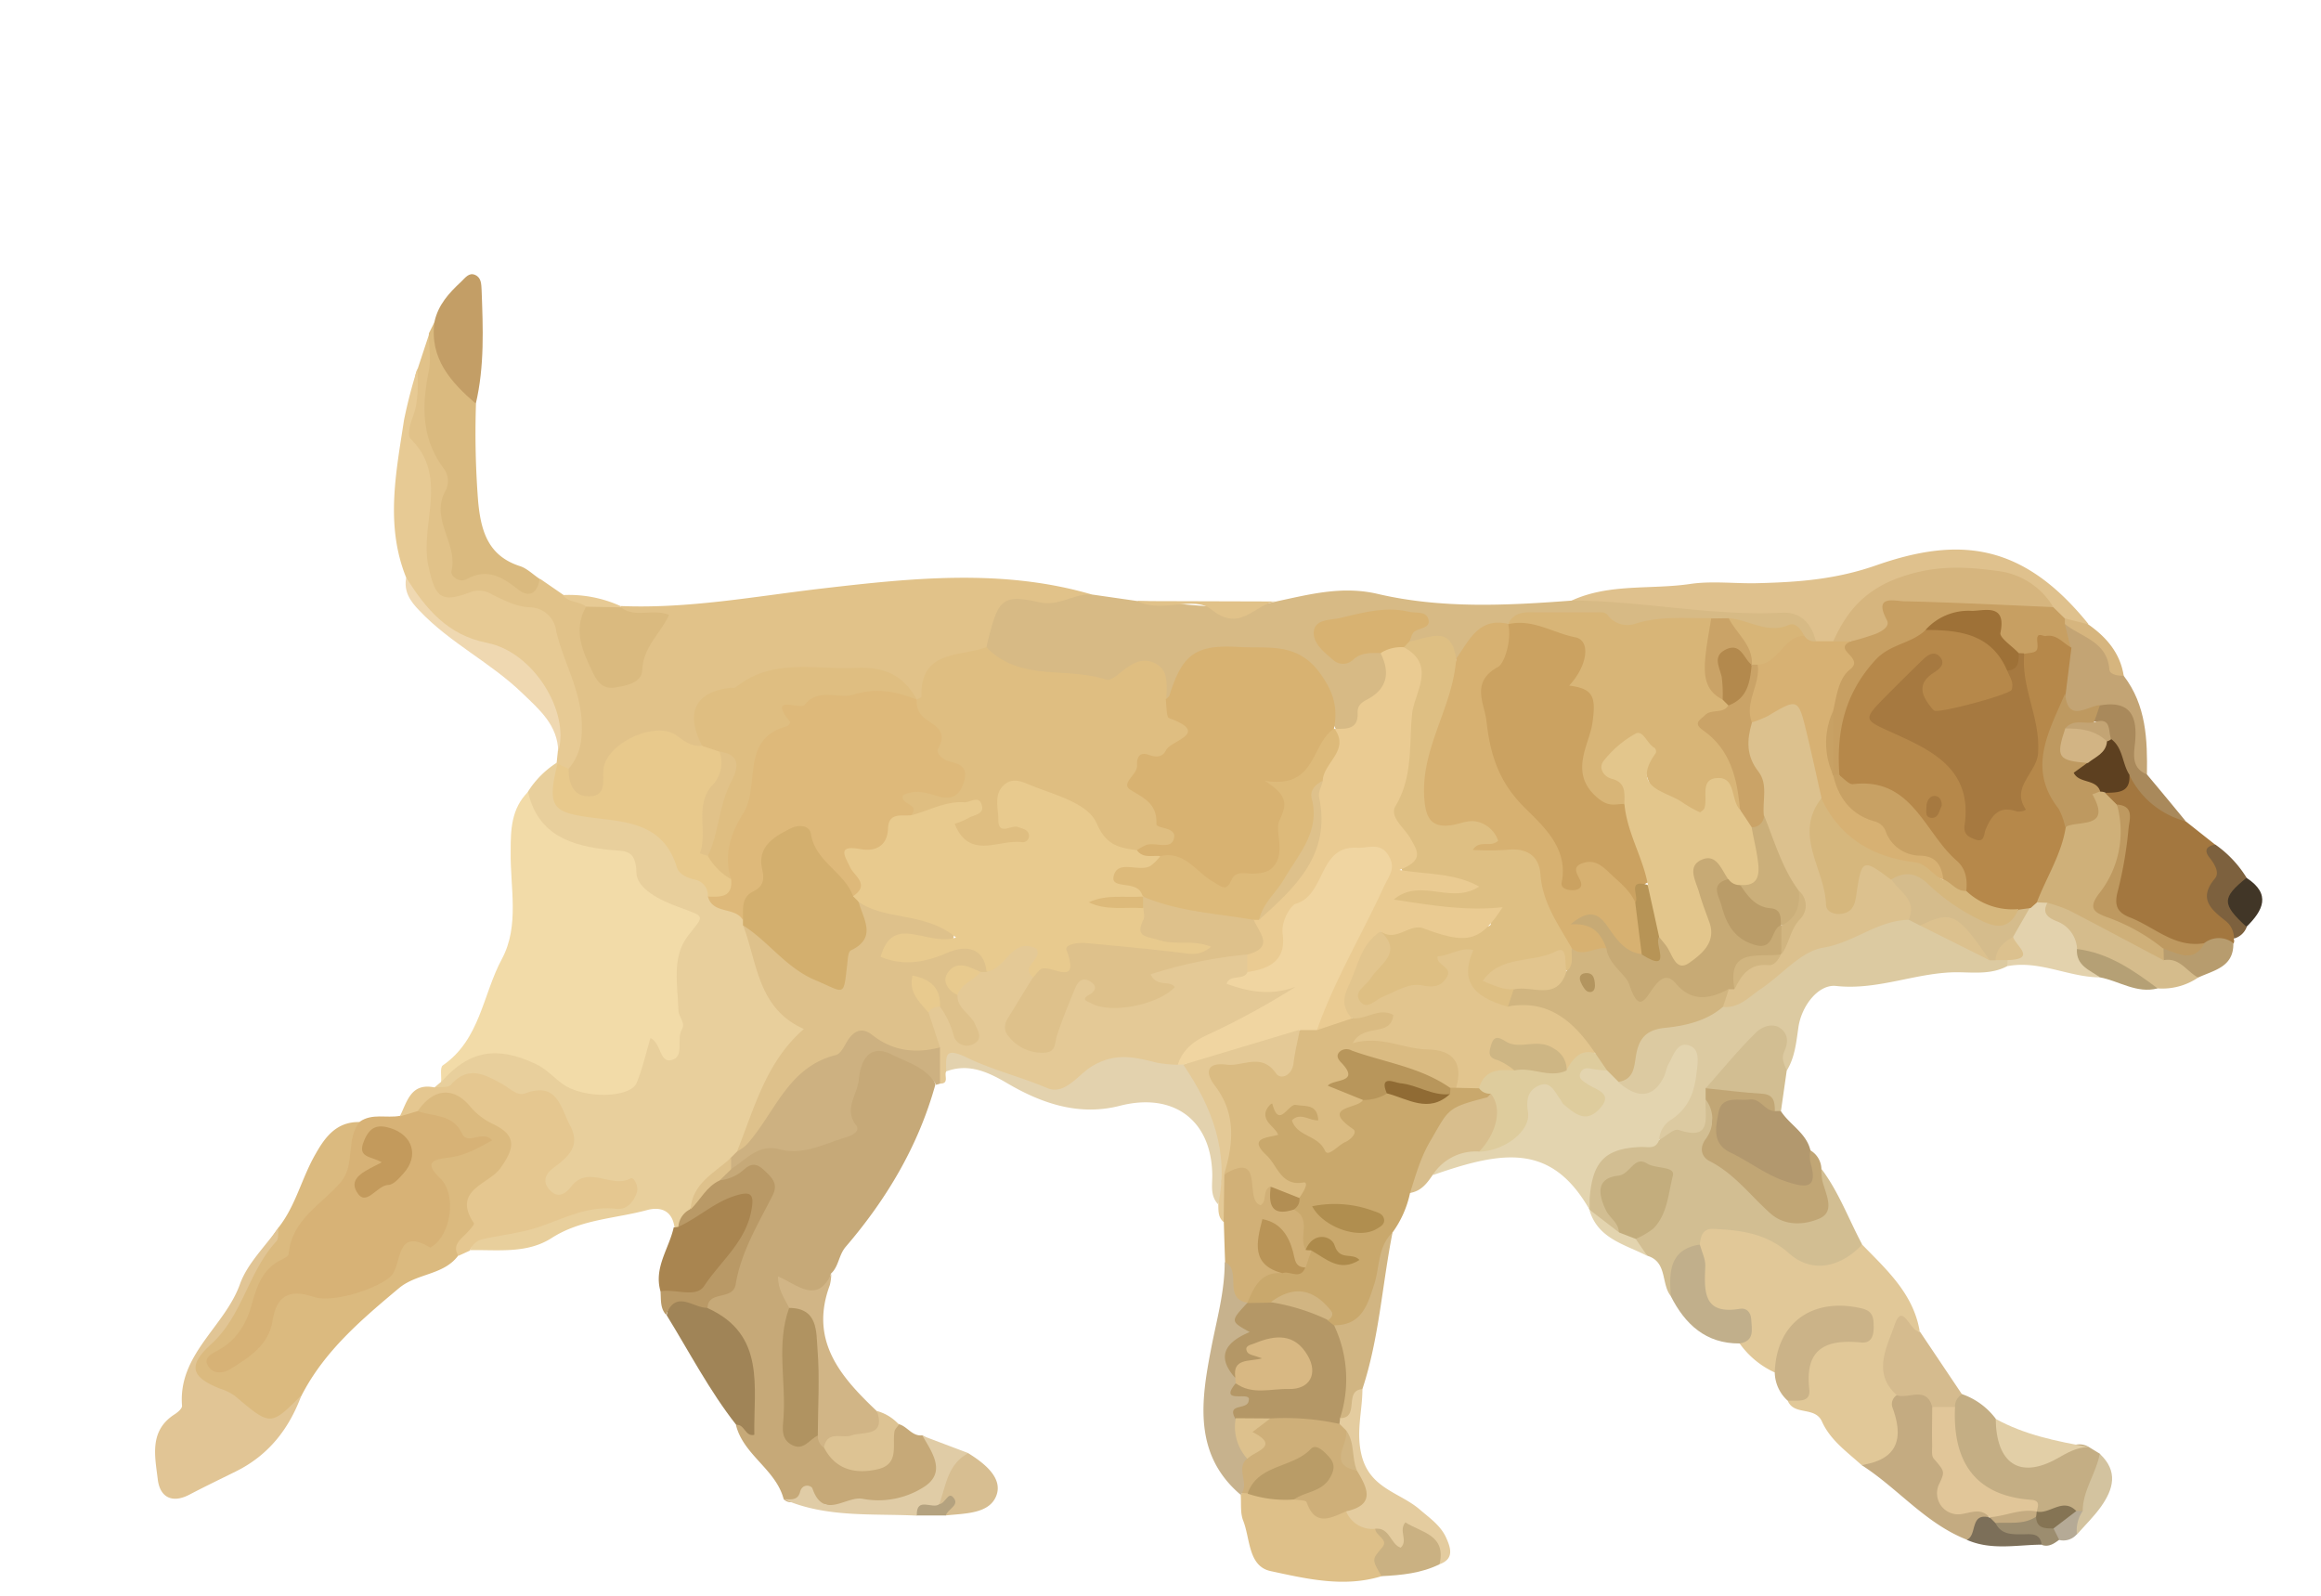<svg id="Layer_1" data-name="Layer 1" xmlns="http://www.w3.org/2000/svg" viewBox="0 0 400 275"><defs><style>.cls-1{fill:#e8cf9c;}.cls-2{fill:#e1c289;}.cls-3{fill:#f2dba8;}.cls-4{fill:#c6a978;}.cls-5{fill:#d7ba85;}.cls-6{fill:#e1c898;}.cls-7{fill:#dbba7f;}.cls-8{fill:#e4c996;}.cls-9{fill:#d7b276;}.cls-10{fill:#c9a86c;}.cls-11{fill:#dccaa1;}.cls-12{fill:#d2be92;}.cls-13{fill:#e5c790;}.cls-14{fill:#e7ca94;}.cls-15{fill:#e3d4af;}.cls-16{fill:#a3773f;}.cls-17{fill:#dfc18d;}.cls-18{fill:#e1c595;}.cls-19{fill:#daba7f;}.cls-20{fill:#cdb181;}.cls-21{fill:#dec089;}.cls-22{fill:#e3d2ae;}.cls-23{fill:#c4ae84;}.cls-24{fill:#c4ab81;}.cls-25{fill:#a08457;}.cls-26{fill:#b2986e;}.cls-27{fill:#a98550;}.cls-28{fill:#d1b077;}.cls-29{fill:#c1a675;}.cls-30{fill:#d1b586;}.cls-31{fill:#c7b28d;}.cls-32{fill:#cbb388;}.cls-33{fill:#c39e66;}.cls-34{fill:#b99966;}.cls-35{fill:#c3a474;}.cls-36{fill:#c1af8b;}.cls-37{fill:#d8be8d;}.cls-38{fill:#e4cc9f;}.cls-39{fill:#d5bb8e;}.cls-40{fill:#d5bc8c;}.cls-41{fill:#e0cca6;}.cls-42{fill:#e3d2ad;}.cls-43{fill:#efd8b1;}.cls-44{fill:#d1b582;}.cls-45{fill:#ddc393;}.cls-46{fill:#cab182;}.cls-47{fill:#a9895b;}.cls-48{fill:#d7be91;}.cls-49{fill:#e2cfa7;}.cls-50{fill:#7d613e;}.cls-51{fill:#b5a075;}.cls-52{fill:#b79c6e;}.cls-53{fill:#7c6f59;}.cls-54{fill:#d3c39f;}.cls-55{fill:#413627;}.cls-56{fill:#d6b57e;}.cls-57{fill:#9c8d6f;}.cls-58{fill:#b4a27f;}.cls-59{fill:#b5aa96;}.cls-60{fill:#deb97a;}.cls-61{fill:#dec18b;}.cls-62{fill:#e8c98c;}.cls-63{fill:#d3af6e;}.cls-64{fill:#dfbe81;}.cls-65{fill:#b09361;}.cls-66{fill:#d8b271;}.cls-67{fill:#debf83;}.cls-68{fill:#eacb92;}.cls-69{fill:#d8b577;}.cls-70{fill:#d7b171;}.cls-71{fill:#d7b173;}.cls-72{fill:#caa367;}.cls-73{fill:#e8ca8e;}.cls-74{fill:#f0d5a1;}.cls-75{fill:#c39a5c;}.cls-76{fill:#dabb82;}.cls-77{fill:#e2c58e;}.cls-78{fill:#b49766;}.cls-79{fill:#decc9d;}.cls-80{fill:#b8965b;}.cls-81{fill:#b08e4f;}.cls-82{fill:#b99457;}.cls-83{fill:#906b34;}.cls-84{fill:#ad8a4b;}.cls-85{fill:#b28e53;}.cls-86{fill:#dcc18e;}.cls-87{fill:#d1b580;}.cls-88{fill:#c3ad7d;}.cls-89{fill:#cfb079;}.cls-90{fill:#be9960;}.cls-91{fill:#5d4020;}.cls-92{fill:#c79f62;}.cls-93{fill:#ceaf79;}.cls-94{fill:#b99c67;}.cls-95{fill:#e1c699;}.cls-96{fill:#857454;}.cls-97{fill:#d8b883;}.cls-98{fill:#ddc18d;}.cls-99{fill:#b6884a;}.cls-100{fill:#ddba7a;}.cls-101{fill:#cba261;}.cls-102{fill:#e3c68c;}.cls-103{fill:#b3894d;}.cls-104{fill:#c7aa75;}.cls-105{fill:#b79456;}.cls-106{fill:#d6b77d;}.cls-107{fill:#c8a164;}.cls-108{fill:#ceb684;}.cls-109{fill:#cbaf7a;}.cls-110{fill:#b3955f;}.cls-111{fill:#d2b484;}.cls-112{fill:#a67940;}.cls-113{fill:#9e7137;}.cls-114{fill:#ba9c68;}</style></defs><path class="cls-1" d="M74.86,187.41l1.12-.94a11.24,11.24,0,0,1,15.68-5c2,1.17,3.88,2.55,5.79,3.86,5.63,3.87,10.52,2.37,12.49-4.07,1.15-3.75,2.58-4.48,5.76-.33.45-8.36-2.23-15.91,3.22-22.34-4.63-2.37-9.36-4.26-11.53-9.64-.88-2.16-4.17-1.72-6.39-2-4-.44-6.77-2.5-9-5.54-1.1-1.48-2-3.06-1-5a16.13,16.13,0,0,1,5-5l.5.52c.11,6.27.12,6.24,6.59,7.57,2.76.57,5.42,1.55,8.23,1.92,1.18.15,2.5.58,3,1.64,1.9,4.4,6.09,6.81,8.83,10.46,1,2.54,4.41,2.23,5.46,4.68a6.64,6.64,0,0,1,.54,1.29c2.53,5.77,3,12.67,9.27,16.36,1.11.66.83,1.67.26,2.6a27.42,27.42,0,0,1-1.67,2.47c-2.92,3.82-5.86,7.56-6.39,12.65-.19,1.78-1.65,3.21-2.63,4.75a11.9,11.9,0,0,1-1.31,1.62c-2.4,2.66-5.54,4.7-6.85,8.25a13.78,13.78,0,0,1-2.37,3.24,1.1,1.1,0,0,1-1.23,0c-.42-2.84-2.4-3.52-4.71-2.9-5.51,1.49-11.4,1.57-16.45,4.82-4.26,2.73-9.22,2-14,2.09,1.06-4.69,5.29-4.24,8.54-4.95,6.07-1.34,11.66-4.37,18-4.94-2.91-.49-5.69-2.13-8.55,0-1.81,1.33-3.73,1.79-5.24-.27-1.29-1.75-.71-3.55.82-4.9,2.17-1.91,3.31-3.83,2.09-6.95s-3.31-4.27-6.51-4a4.6,4.6,0,0,1-2.85-.83c-3.14-2.05-6.29-2.83-9.76-.64A2.06,2.06,0,0,1,74.86,187.41Z"/><path class="cls-2" d="M107,104.44c11.63.48,23-1.65,34.47-3,15.51-1.8,31.2-3.51,46.66,1a7.71,7.71,0,0,1-7,2.7c-5.58-1.09-9.15.48-10.39,6.26-.2.26-.4.58-.68.67-4.81,1.59-9.41,3.44-11.35,8.75a2.33,2.33,0,0,1-1.37-.26c-3-3.12-6.65-3.91-11-4.38-8-.85-15.13,1.48-22.44,3.75-1.93.6-2.32,2-2.75,3.67s.78,3.6-.32,5.29c-1.33.73-2.52.23-3.79-.3-5.14-2.11-10.13.07-11.69,5.2-.72,2.35-1.38,4.79-4.43,4.28s-4-2.65-3.75-5.54c3.18-6,1.82-11.92-.49-17.65-3.9-9.69-7-11.43-17.6-10.52a5,5,0,0,1-5.77-4.28c-.84-4-2-8.1-.69-12.28.81-2.66.86-5.3-.84-7.63a8.85,8.85,0,0,1-.92-9.41c1.12-2.41,0-5,1.14-7.26l2-6.06c2.13,2.28,1.3,5,1,7.55-.68,5-.7,9.9,2.11,14.42a6.9,6.9,0,0,1,.83,5.75c-1.21,4,.9,7.47,1.4,11.18.09.68.54,1.65,1.07,1.49,4.37-1.31,7.68,2.44,11.76,2.31a2.49,2.49,0,0,0,.91-.39l4,2.76c1.29,1,3.48.1,4.41,2,.07,3.41-.47,6.89,1.53,10,.84,1.32,1.65,2.53,3.43,2.37a3.43,3.43,0,0,0,3.2-2.68,19,19,0,0,1,3.39-6.68c-1.86-1.69-4.9.11-6.15-2.43C106.85,104.88,106.92,104.66,107,104.44Z"/><path class="cls-3" d="M91,136.47c1.73,7.55,7.57,9.33,14.14,10,2.49.25,4.45-.22,4.54,3.91.07,2.84,4.16,4.79,7.26,5.93,4.83,1.78,4.43,1.31,1.6,5s-1.74,8.46-1.62,12.83c0,1.07,1.29,2.09.59,3.28-1,1.7.54,4.71-1.81,5.27-2.05.49-1.72-2.88-3.6-3.81-.78,2.6-1.35,5.24-2.36,7.7-1.11,2.71-9.21,2.79-12.75.24-1.59-1.15-2.83-2.62-4.75-3.51-6.6-3.09-11.43-2.31-16.21,3.17.07-1-.23-2.53.28-2.88,6.44-4.43,6.88-12.2,10.18-18.33,3.1-5.76,1.4-12.38,1.52-18.63C88,142.92,88.13,139.33,91,136.47Z"/><path class="cls-4" d="M135.06,258.36c-1.34-5.16-6.94-7.6-8.23-12.8,1.6-.73,2,.23,2.13.68-.4-6.9.9-15.31-7.49-20.22-.24-.82-.41-1.85.27-2.32,5.92-4.1,6.22-11.31,9.46-16.88a2.69,2.69,0,0,0,0-3.25c-.91-1.13-2-.78-3.16-.36-1.37.52-2.72,1.38-4.21.33-.37-1.58.9-2.13,1.81-2.91,2.82-2.85,6-4.49,10.22-3.75,2,.35,3.91-.53,5.85-1,2.55-.55,4.14-1.59,3.74-4.71-.33-2.62,1.15-5.13,1.18-7.81a3,3,0,0,1,2-2.6c4-2,11.11,1.53,12.57,6.15-2.92,10.54-8.38,19.71-15.44,27.94-1.25,1.46-1.19,3.4-2.56,4.64-.87,4.26-3.51,4.53-6.9,2.88-.46,1.35.48,2.4.22,3.53-.5,5.78-.15,11.57-.25,17.35,0,2.92,1.12,4.34,4.17,3.76a4.51,4.51,0,0,1,2.29,1.72,10.14,10.14,0,0,0,3.4,2.84c3.11,1.29,5.47.21,6.54-3,.41-1.23-.15-3.18,2.15-3.16,1.52.32,2.34,2.15,4.11,1.94a6,6,0,0,1,3.09,6.69c-.46,3.08-2.85,3.92-5.3,4.4-5.84,1.15-11.7,2.28-17.57-.09C138,257.93,136.44,259.68,135.06,258.36Z"/><path class="cls-5" d="M170,111.54c.15-.64.29-1.29.46-1.93,1.63-6.27,2.38-7.22,8.61-5.83,3.54.79,6-1.55,9.09-1.33l7.86,1.13c8,.23,15.94,2.08,23.92.07,5.77-1.23,11.37-2.73,17.49-1.3,11,2.57,22.26,2,33.46,1.15,7.75-2.18,15.48.1,23.21.25,4.14.08,8.3.12,12.44.45,3.56.27,6.5,1.48,6.91,5.67-.53,1.46-1.58,1.22-2.68.81-4-2.57-8.92-1-13.11-2.77-1,0-2,0-3,0-5.12-.09-10.23-.14-15.08,2-1.07.47-2.44.77-3.28-.16-4.8-5.33-10.4-2.6-15.81-1.7-4.26.09-6.23,3.91-9.4,5.77-1.93-3.27-5.46-2.23-8.3-3.07-.94-1.39.35-2.41.89-3.71-4.29-1.21-8.18-.22-12.05.68-1.31.31-3.55.19-3.06,2.37.45,2,2.2,2.85,4.33,2.23,1.93-.57,3.85-1.24,5.73.17,2.45,5.35-2.49,13.58-8.15,13.58-2.2-3.4-1.76-8-5.56-10.8s-16.46-3.4-20-.37c-1.88,1.63-.83,5.15-4,5.85-2.65-5-2.54-3.81-8.7-3.23-7.48.7-15.62,1.24-22-4.58A1.25,1.25,0,0,1,170,111.54Z"/><path class="cls-6" d="M305.86,236.52a15.14,15.14,0,0,1-6.05-5c.32-2.18.73-4.46-2.47-4.72-3.85-.32-4.82-2.77-4.76-6.09a42.41,42.41,0,0,0-.54-5.85c1.26-4,5.1-5.37,10.37-3.79a7.18,7.18,0,0,1,3.07,1.6c4.7,4.7,9.9,4.53,15.44,1.81,4.24,4.36,8.84,8.48,9.92,14.94-3.29,0-5.6,3.7-4.47,7.4.42,1.4,1.5,2.59,1.37,4.19,0,1.33.23,2.64.32,3.95.41,6.11-1,7.53-7.25,7.5-2.51-2.27-5.38-4.29-6.8-7.46-1.2-2.7-4.79-1-5.9-3.58,1.19-1.37,2.46-2.66,2.54-4.68.17-4.48,2.78-6.41,7.06-6.64,1.24-.07,3.16.08,3.1-1.67-.09-2.12-2.18-1.57-3.54-1.61-5.11-.13-7.89,1.79-9.84,6.68C307,234.56,306.91,235.79,305.86,236.52Z"/><path class="cls-7" d="M48,211.54c3-3.79,4-8.59,6.41-12.72,1.69-3,3.66-5.52,7.54-5.46.47,6.12-1.12,11.36-6.29,15.15-1.78,1.3-2.39,3.67-3.72,5.08-5.6,5.93-7.13,14.46-13.21,20A11.18,11.18,0,0,0,38,235c4.16-1.88,6.48-4,7.74-7.64,1.89-5.41,2.83-5.86,8.39-5.11,6.46.88,10.89-1.23,13.85-6.73a4.6,4.6,0,0,1,3.79-2.68,5.37,5.37,0,0,0,4.06-7.73c-2.9-5.8-2.9-5.8,3.56-7.41.49-.12,1-.21,1.46-.31-2.63-2.55-6.14-3.72-9.07-5.8,1-3.88,5.92-5.31,9.4-2.63,1.3,1,2.39,2.25,3.72,3.25,5.38,4.08,5.66,6.7.71,11.38-2,1.92-3.48,3.47-3,6.6.41,2.65-3.07,3.72-3.65,6.2-2.53,3.39-7.08,3-10.19,5.59C62.3,227.4,55.94,232.79,52,240.43c-4.05,6.53-6.1,6.87-11.81,1.89a14.88,14.88,0,0,0-3.35-2.08c-4.12-2-4.83-5.19-1.53-8.49C41.11,226,43.36,218,48,211.54Z"/><path class="cls-8" d="M163.07,184.64c-.41.69.62,2.16-1.15,2.1a11.88,11.88,0,0,1-1.45-5.34c-.2-2.31-1.61-4.41-1.22-6.83a2.08,2.08,0,0,1,2.21-1.64c2.72.52,2.91,3.4,5.07,5.5,0-3-2.87-4.52-2.33-7s2.44-3.51,4.38-4.58a12.8,12.8,0,0,1,1.29-.63c1.93-.69,2.77-2.84,4.72-3.48,1.4-.46,2.94-1.17,4.25-.22,1.51,1.1.76,2.67.24,4.06a11.66,11.66,0,0,0-.51,2.4c-.37,2.21-1.83,3.87-2.88,5.74s-.8,3.53,1.24,4.57c2.21,1.12,3.39.08,4.08-2a40,40,0,0,1,3.21-7.27c1-1.75,2.54-3,4.41-1.18,4.16,4.05,4.17,4.13,10.62,2.17-2.18-1.85-2.48-3.91.35-4.84a98.69,98.69,0,0,1,13.56-2.86,2.68,2.68,0,0,1,2.16,1.08,3.83,3.83,0,0,1,.5,2.78c.47.69-3,2,.41,2.33a15,15,0,0,0,4.88-.59c1-.21,2.2-.25,2.69.71.67,1.31-.44,2.19-1.4,2.81a89.24,89.24,0,0,1-9.26,4.81c-3.72,1.83-7.46,3.61-10.23,6.85a5.11,5.11,0,0,1-3.89.16c-5.47-2.13-10.09.08-14.35,3-2.64,1.82-4.9,1.75-7.29.13-3.49-2.35-7.62-2.93-11.43-4.39C164,182.24,163.65,183.43,163.07,184.64Z"/><path class="cls-9" d="M72,191.47c2.65,1,6,.45,7.6,3.83,1,2.21,3.46-.7,5.24,1.21-2.53,1.38-4.8,2.7-7.64,3-2.29.25-4.32.74-1.38,3.5s1.93,9.65-1.3,11.76c-.13.08-.33.26-.39.22-6-3.62-4.83,2.86-6.68,4.85s-9.87,4.86-13.48,3.63c-4.2-1.42-6.34-.08-7,4.14s-4,6.27-7.25,8.31c-1.19.75-2.77.9-3.68-.25-1.29-1.65.51-2.41,1.51-2.95,3.33-1.82,5-4.73,5.92-8.22.85-3.09,1.93-6,5.19-7.49.44-.19,1.06-.6,1.1-1,.56-5.9,5.68-8.44,9-12.33,2.5-3,.78-7.34,3.24-10.38,2.14-1.49,4.61-.58,6.91-1C69.92,192.06,70.68,190.83,72,191.47Z"/><path class="cls-10" d="M243,205.62a17.84,17.84,0,0,1-3.06,6.84c-1.94,3.52-1.82,7.58-3,11.31-1,3.34-2.77,5.52-6.48,5.56a2.86,2.86,0,0,1-1.84-1.12c-2.74-4.86-3.3-5-9.64-3.05a5.56,5.56,0,0,1-3.47,0,1.91,1.91,0,0,1-.92-1c-.11-4.38,2.09-6.08,6.3-5.49,1.16-.53,2.73.49,3.62-1a3.5,3.5,0,0,1,1.72-2.49c2.13-.13,3.28,2.14,5.28,2.13-4.21-2.35-4.21-2.35-6.46-1.6-1.66.12-2-1.06-1.72-2.2.44-1.76-.57-3.12-.87-4.67a8,8,0,0,1,.55-2.58c.24-2.12-2.05-1.8-2.87-3-1.23-1.74-3.53-3.05-3.65-5.19a20.41,20.41,0,0,1,1.15-7.1c1.07-3.24,4.59-.22,6.95-1.33,1.27-.6,2.88.57,3.31,2.28.62,2.51-1.59,1.8-2.78,2.27a10.88,10.88,0,0,1,2.87,2c.65.69,1.33,1,2.13.23.51-.47.93-1.08.58-1.74-2.4-4.56,1.66-4.7,4.05-6a16.07,16.07,0,0,1,4.08-1c3.31-.24,6.61,2.52,9.92,0a7.29,7.29,0,0,1,1.14-.84,6.11,6.11,0,0,1,1.37-.45,7.7,7.7,0,0,1,3.63.31,3.91,3.91,0,0,1,2.22,1.81c0,.34-.08.85-.29.88-8.44,1.05-10,8-12.26,14.3C244.33,204.57,243.49,205,243,205.62Z"/><path class="cls-11" d="M345.92,166.5c-2.63,1.4-5.5,1.1-8.29,1.05-7.14-.1-13.82,3.17-21.22,2.36-3-.32-5.92,3.37-6.47,7.11-.38,2.6-.6,5.17-2,7.46-1.58-.56-1.67-1.86-1.61-3.25.14-3.53-2.14-3.38-3.63-1.65-2.43,2.82-5.35,5.22-7.37,8.4,0,.71-.05,1.42-.07,2.14-.39,5.72-.39,5.72-9,6.64-2.07-2.52.29-3.83,1.56-5.3,3-3.49,3.13-3.63,3-9.12-2.33.66-2.38,2.95-3.43,4.38-2.76,3.75-6.39,3.66-8.68-.28,1.6-8.14,7.2-11.49,14.85-12.46a13.16,13.16,0,0,0,3.23-1.25,20.21,20.21,0,0,0,6.05-3.41c7.77-5.66,16-10.3,25.75-11.53a5.56,5.56,0,0,1,2.69.87c3.88,1.74,7.55,3.94,11.53,5.49a12.48,12.48,0,0,1,1.36.24,4,4,0,0,1,1.89.86A1,1,0,0,1,345.92,166.5Z"/><path class="cls-12" d="M285.93,196.47c1.13-.62,2.52-2,3.35-1.75,6,2,4.45-2.37,4.68-5.27,3.31,1,1.89,3.61,1.86,5.68,0,1.4-1.37,3,.26,4.1,3.69,2.57,6.54,6.07,10.08,8.79a5.74,5.74,0,0,0,6.12.66c2-1,1-2.9.88-4.47a3.09,3.09,0,0,1,.77-2.74c3,4,4.68,8.67,7,13-3.88,4.09-8.77,4.95-12.62,1.51s-8.34-4-13.08-4.21c-1.77-.06-2.13,1.26-2.29,2.67-3,2.2-3.47,5.85-5,8.9-1.7-2.1-.55-5.84-4-6.92-1-.9-2.65-1.37-2.22-3.26a15.7,15.7,0,0,0,4.64-7.94c.47-2.31-.7-3.1-2.53-3.3a5,5,0,0,0-5.15,7.16c.48,1.06,1.14,2,.54,3.25-3,.41-3.71-2.34-5.3-3.87h0c-2.09-6.15.34-11.72,7.62-11.87A38.05,38.05,0,0,1,285.93,196.47Z"/><path class="cls-13" d="M72,191.47l-3.1.93c1.27-2.53,1.87-5.86,6-5,1-.14,2.35.08,2.83-.48,3-3.43,5.94-1.68,8.85-.09,1.3.71,2.52,2.13,4,1.57,5.46-2,6,2.39,7.63,5.49,2,3.66-.41,5.54-2.86,7.4-1.46,1.11-1.86,2.42-.62,3.77,1.39,1.53,2.72.71,3.73-.6,2.93-3.78,7,.45,10.26-1.41.46-.26,1.39,1.34,1.05,2.4-.55,1.7-1.78,3.09-3.6,2.87-4.94-.57-9,1.69-13.38,3.15-2.9,1-6.45,1.36-9.69,2.09A3.06,3.06,0,0,0,81,215.51l-2,.91c-.92-1.47-.13-2.42.91-3.41.71-.67,1.93-2,1.76-2.22-3.84-5.73,2.59-6.69,4.56-9.47,2.4-3.39,3-5.63-1.36-7.66a11.53,11.53,0,0,1-3.86-3C78.11,187.18,74.63,187.6,72,191.47Z"/><path class="cls-14" d="M71.94,63.51c.09,2.81.23,5.6-.8,8.34-.44,1.18-1,3.21-.37,3.78,6.68,6.58,1.49,14.75,3.08,22,1.16,5.27,2.08,6.39,7.26,4.4a4.27,4.27,0,0,1,3.75.45c2.08,1,4.08,2.08,6.53,2.18a4.64,4.64,0,0,1,4.45,4c1.2,5.38,4.24,10.09,4.42,16,.1,3.33-.37,5.55-2.28,7.84-1.09.63-1.41-.32-1.91-.91l-.14-.13.21-2c.61-7.15-5.09-14.61-13.06-17.62-6-2.27-11-5.83-13.1-12.35-3.61-9-1.72-18.08-.35-27.12A85.31,85.31,0,0,1,71.94,63.51Z"/><path class="cls-15" d="M285.93,196.47c-.63,1.66-1.86,1.13-3.21,1.19-6.14.26-8.26,2.54-8.76,8.84,0,.66,0,1.32,0,2-6.54-11.49-14.86-10.25-27-6,.56-4.49,4.12-4.72,7.46-5.28,5.08-.33,6.77-1.67,7.61-6.54.37-2.13,1-3.92,3.17-4.57s3.3,1,4.54,2.34A6.45,6.45,0,0,0,272,190.3a1.76,1.76,0,0,0,1.89-.09c.86-.79.26-1.47-.36-2-1.19-1.11-3-2.13-1.5-4s3.31-.94,5.07-.52c1.14.59,2.22,1.23,1.84,2.81,3.35,2.94,6,2.65,7.79-.87.36-.73.45-1.6.85-2.31.85-1.52,1.54-4,3.71-3.08,1.72.72,1.3,2.86,1.07,4.82-.38,3.32-1.43,5.88-4.21,7.81A4.36,4.36,0,0,0,285.93,196.47Z"/><path class="cls-16" d="M376.74,141.58l5.05,4c.39,2.69,1.69,5.3.35,8.12-.68,1.42.46,2.42,1.38,3.39,1.25,1.31,2.63,2.61,1.43,4.69a.94.94,0,0,1,0,.77c-1.78.79-3.77.54-5.6,1.1-5.82.78-9.9-3-14.41-5.6-1.64-.94-1.6-2.84-1.08-4.48.91-2.87.68-5.89,1.4-8.79.43-1.74.76-3.62-.86-5.07-.9-.83-1.82-1.64-1.71-3,1.24-1.31,3-2,4.22-3.33C370.56,135.6,373,139.35,376.74,141.58Z"/><path class="cls-17" d="M312.94,110.51c-.74-3.08-2.61-5.09-5.86-4.92-12.16.62-24.12-2.08-36.23-2.09,6.52-3,13.65-1.86,20.47-2.87,3.9-.57,7.95,0,11.93-.14,6.82-.18,13.23-.66,20.13-3.08,14.31-5,25.25-3.84,36.53,10.12-1.43,1.17-2.83.39-4.24,0a7.33,7.33,0,0,1-2.82-2.33C347.5,99.1,338.65,98,331,99.68c-7.29,1.64-11.2,6.24-15.28,11.38A2.41,2.41,0,0,1,312.94,110.51Z"/><path class="cls-18" d="M48,211.54c-.11.82.07,1.9-.39,2.4-4.82,5.21-5.81,12.78-11.21,17.69-4.07,3.7-3.5,5.67,1.48,7.66a9.26,9.26,0,0,1,2.62,1.28c6.14,5.2,6.12,5.22,11.46-.14-2.13,5.81-5.69,10.37-11.33,13.15-2.66,1.32-5.34,2.6-8,4-3.05,1.59-5.08.36-5.44-2.63-.48-4-1.53-8.39,2.92-11.23.54-.35,1.3-1,1.26-1.47-.7-8.88,7.37-13.6,10-21C42.66,217.68,45.76,214.76,48,211.54Z"/><path class="cls-19" d="M93,99.76c-.36,2.46-1.78,3.35-3.74,1.8-2.73-2.16-5.32-3.69-8.83-1.76-1.31.72-2.83-.58-2.63-1.38,1.18-4.76-3.77-9-1-13.88a3.61,3.61,0,0,0-.33-3.81c-3.88-5.18-3.79-10.86-2.56-16.85.42-2.06,0-4.28,0-6.43l1-2c1.44,5.19,4.38,9.62,7.12,14.14a151.35,151.35,0,0,0,.38,16.9c.49,5.13,1.76,9.36,7.29,11.1C90.87,98,91.86,99,93,99.76Z"/><path class="cls-20" d="M162,180.5l0,6.24c-.22.08-.45.15-.68.21-1.65-3-4.91-3.85-7.56-5.19-3.4-1.74-5.35.14-5.76,4.33-.25,2.59-2.65,5-.44,7.85.75,1-.74,1.75-1.62,2-3.77,1.12-7.42,3.2-11.55,2.13-3.7-1-5.78,1.75-8.36,3.37a1.35,1.35,0,0,1,0-2l1-1a42.5,42.5,0,0,0,3.43-4.89c2.9-5,5.18-10.55,11.71-12a2.06,2.06,0,0,0,1.18-.9c2.83-4.51,6.37-4.73,10.51-1.85C156.25,180.51,159.45,178.84,162,180.5Z"/><path class="cls-21" d="M238.12,271.62c-6.47,2-12.9.47-19.13-.87-3.9-.83-3.51-5.59-4.74-8.7-.53-1.33-.31-3-.43-4.45l.45-.58a4,4,0,0,1,1.39-.43,59.7,59.7,0,0,0,7.06.62c3.34-.06,5.33,4.24,9.1,2.78,1.88.81,3.47,2.17,5.39,2.92,1.19,1.49,4.24,2.66.48,4.89C236.82,268.31,238.54,270.23,238.12,271.62Z"/><path class="cls-22" d="M163.07,184.64c-.06-2.9-.25-4.23,3.72-2.31,4.32,2.08,9.18,3.26,13.72,5.19,2.93,1.25,5.33-2.28,7.43-3.61,4.21-2.67,7.64-1.72,11.57-.74a23.16,23.16,0,0,0,3.45.31,1.15,1.15,0,0,1,1.47,0c6.21,7,9.53,14.69,5.49,24.05-1.44-1.53-.95-3.46-1-5.22-.2-9.4-6.78-14.09-15.92-11.75-6.9,1.77-13.28-.29-19.32-3.83C170.47,184.84,167,183.14,163.07,184.64Z"/><path class="cls-23" d="M360,249.37l1.92,1.17c.92,3.87-.93,7.08-2.46,10.37a4,4,0,0,1-1.42.19c-2.32-.79-4.77.8-7.08-.38a11.5,11.5,0,0,0-2.71-1.1c-9.64-2.53-13-7.37-12.31-17.58.4-1,.75-2.1,2.22-1.78a12.27,12.27,0,0,1,5.78,4.23c3.43,7.28,3.43,7.27,11.79,5C357.07,249.13,358.5,248.45,360,249.37Z"/><path class="cls-24" d="M320.81,252.47c6.22-.92,7.33-4.57,5.33-9.92a1.81,1.81,0,0,1,.77-2.13c2.47-1.64,4.76-1.81,6.71.79.79,1.91.5,3.92.54,5.91,0,1.33-.71,2.7,1.61,3.34,1.56.43,1.27,2.59.61,4-1.84,3.85-.55,5.29,3.5,4.94A3,3,0,0,1,343,260.6c-.75,2.08-1.54,4.13-4,4.75C331.83,262.55,327.07,256.46,320.81,252.47Z"/><path class="cls-25" d="M122,225.45c10,4.56,7.85,13.56,8,21.81-1.58.4-1.68-1.9-3.11-1.7-4.63-5.89-8.08-12.55-12-18.91C115.67,222.5,117.54,222.19,122,225.45Z"/><path class="cls-26" d="M306.91,191.47c1.54,2.39,4.42,3.78,5.11,6.82.56,2.14,2.5,4.59.47,6.42s-4.75.3-7.06-.58a35.17,35.17,0,0,1-6.12-3.32c-3.73-2.36-5-5.67-3.76-9.69.81-2.62,2.93-2.89,5.19-2.87a6.67,6.67,0,0,1,4.92,2.06Z"/><path class="cls-27" d="M116.11,211.5a2.69,2.69,0,0,0,.8-.09c2.65-3,5.61-5.64,9.68-6.49,2.87-.61,4.58.1,3.8,3.6-1.24,5.51-4.45,9.94-8.21,13.79-2.18,2.24-5.51,1.49-8.35.22C112.64,218.45,115.31,215.17,116.11,211.5Z"/><path class="cls-28" d="M221,219.41c-3.68-.31-4.87,2.35-6,5.05-2,1.09-2.43-.32-3-1.8-.66-1.69.23-3.6-.87-5.18-.08-2.29-.15-4.59-.22-6.88-.78-2.33-.19-4.73-.38-7.08.22-1.85,1.15-3.22,3.1-3.17a3.43,3.43,0,0,1,3.09,2.81c.35,1.28.44,2.55,2.11,1.08,1.42,1.4,2,3.58,4.18,4.23,3.15,1.58.63,4.85,2.07,6.94a.57.57,0,0,1,.93.06l-1,2.95c-2.05,1.18-2.56-.39-3.13-1.78-.68-1.67-1.11-3.49-2.85-4.39C216.25,215.62,220.61,216.93,221,219.41Z"/><path class="cls-29" d="M305.88,191.48c-1.76,0-2.44-2.25-4.36-2s-4.78-.74-5.34,2.21c-.47,2.45-1.22,5.37,2.05,6.93s6.11,3.86,9.63,5c3.69,1.25,5.46,1.09,4.12-3.39a6.6,6.6,0,0,1,0-2,3.83,3.83,0,0,1,1.92,3.18,11.64,11.64,0,0,0,.15,2c.54,2.32,2.34,5.35-.51,6.59-2.47,1.07-5.88,1.39-8.45-.91-3.43-3.06-6.21-6.85-10.47-9-1.16-.6-1.95-2-.67-3.79a5.63,5.63,0,0,0,0-6.84c0-.64,0-1.29,0-1.93,3.52-2.24,7.08-.54,10.56.09C306.53,188,306.9,189.66,305.88,191.48Z"/><path class="cls-30" d="M136,225.4c-.73-1.59-1.91-3-1.92-5.43,3.26,1.33,6.7,4.9,9.18-.44a8.18,8.18,0,0,1-.25,1.94c-3.56,9.57,1.84,15.78,8.08,21.69,2.09,2.12,1.55,3.67-1.07,4.68s-5.37,1.06-8.06,1.6a2.27,2.27,0,0,1-1-2.05c-2.45-3.43-1.28-7.36-1.31-11C139.6,232.2,138.9,228.48,136,225.4Z"/><path class="cls-31" d="M211.06,217.48c3.05,1.35-.36,6.29,3.88,7H215c.35,3,1.69,6-1.84,8.36-1.18.78-.46,2.75.15,4.14a7,7,0,0,1,.25,1.27c2.25,2,2.84,4.21.47,6.58-.11,2.21.92,4.15,1.41,6.22-.27,2.14.63,4.54-1.4,6.29l-.21.27c-8.29-7-6.79-16.46-5.11-25.18C209.67,227.45,211.08,222.6,211.06,217.48Z"/><path class="cls-32" d="M305.86,236.52c.27-8.5,6.41-13,14.92-11.06,2.07.46,2.12,1.71,2.13,3.26s-.46,2.81-2.18,2.63c-6-.59-9.73,1-8.92,8.05.29,2.5-2.17,1.86-3.7,2A6.71,6.71,0,0,1,305.86,236.52Z"/><path class="cls-33" d="M82,69.57c-4.31-3.74-8-7.77-7.12-14.13.63-2.89,2.49-4.95,4.57-6.87.69-.64,1.35-1.68,2.44-1.19S82.94,49,83,50C83.24,56.52,83.52,63.09,82,69.57Z"/><path class="cls-34" d="M113.83,222.53c2.55-.47,6.11,1.21,7.52-.91,2.82-4.27,7.19-7.61,8.16-13.11.5-2.78-.13-3.26-2.73-2.47-3.69,1.12-6.44,3.84-9.87,5.37a3.64,3.64,0,0,1,2-3c1.22-2.11,1.78-4.86,5-5a7.34,7.34,0,0,0,4.46-2c1.64-1.38,2.67-.39,3.79.7s1.88,2.11,1,3.87c-2.5,4.95-5.45,9.75-6.37,15.34-.47,2.86-4.73,1-4.86,4.06-2.43.08-5.43-3.24-7.13,1.2C113.75,225.46,113.94,224,113.83,222.53Z"/><path class="cls-35" d="M366,116.46c3.89,5.08,4.1,11,4,17-3.86,0-3.2-3.07-3.39-5.31-.24-2.85-.51-5.39-4.29-5.23-3.23.35-7.06,2-7.53-3.54-.42-2.57.44-5,.58-7.55.21-1.45-.64-3,.28-4.37C361.59,107.64,363.25,112.7,366,116.46Z"/><path class="cls-8" d="M211,202.46l-.12,8.14c-1-.82-.89-2-.92-3.08,1.91-9-1.09-16.75-6-24,6.13-3.52,12.46-6.42,19.74-6.33,2,2.08.83,4.37.31,6.53-.58,2.41-2.34,3-4.6,2.3-1.09-.36-2-1.23-3.2-1.29-1.79-.08-4-.65-5.19.78s.8,2.62,1.18,4C213.44,194,214.7,198.45,211,202.46Z"/><path class="cls-36" d="M287.94,223.36c-.27-4.05-.35-8,5-8.9.33,1.24,1,2.5.95,3.73-.2,4.36-.4,8.45,6,7.35,1.09-.19,1.85.63,1.91,1.77.08,1.74.67,3.78-2,4.21C294,231.56,290.41,228.24,287.94,223.36Z"/><path class="cls-37" d="M254.93,198.45a8.81,8.81,0,0,0-8,4c-1,1.47-2,2.82-3.93,3.13,1-3.07,1.8-6.09,3.53-9,3.18-5.42,2.72-5.68,9.66-7.44.27-.07.48-.43.71-.65.78-.53,1.71-.64,2.1.25C260.34,191.79,258.18,196.77,254.93,198.45Z"/><path class="cls-38" d="M237,263.46a4.86,4.86,0,0,1-5-3c2-2.08,2.49-4.38.92-6.93-.88-2-.83-4.35-1.92-6.32a4.18,4.18,0,0,1-.64-2,4.09,4.09,0,0,1,.36-1.37c1.65-1.23.16-5.32,4.08-4.5,0,3.86-1.18,7.5-.1,11.62,1.47,5.58,6.57,6.25,9.95,9.15,1.76,1.52,3.68,2.8,4.63,5,.74,1.67,1.35,3.54-1.18,4.45-1.2-1-.93-2.85-2.32-3.72-.69-.43-1.87-1.43-2.07-1.07C240,271.37,239.32,263.28,237,263.46Z"/><path class="cls-39" d="M333,242.46c-1-3.65-4-1.36-6.06-2-4.43-3.84-1.64-8.53-.42-12.14,1.4-4.16,2.65,1.31,4.35,1.15l7.27,10.83a2.31,2.31,0,0,0-1.21,2.18A2.88,2.88,0,0,1,333,242.46Z"/><path class="cls-40" d="M378.83,168.46a11,11,0,0,1-7,1.87c-5.05-1.38-9.3-4.52-14.1-6.45-1.43-1.53-2.59-3.28-4.38-4.51-1.62-1.12-2.63-2.59-.49-4.27,6.15-.1,10.41,4.25,15.5,6.63,1.62.76,2.9,2.18,4.79,2.42C375.77,164.67,378.09,165.53,378.83,168.46Z"/><path class="cls-12" d="M305.88,191.48c0-1.59-.16-2.88-2.25-3-3.23-.2-6.45-.61-9.66-.94,2.89-3.27,5.65-6.68,8.77-9.71.78-.76,2.66-1.69,4.1-.63s1.32,2.62.66,4c-.59,1.25,0,2.22.43,3.26l-1,7Z"/><path class="cls-41" d="M135.06,258.36c1.12,0,2.42.31,2.82-1.25s2-1.14,2.15-.56c1.92,5.48,5.82,1.16,8.68,1.75a14.55,14.55,0,0,0,10.44-2c4-2.5,1.56-5.91-.17-8.87l7.94,3c-1.66,3-2.58,6.29-4.58,9.08-1.16,1.29-3.18.34-4.32,1.68C150.3,260.8,142.43,261.59,135.06,258.36Z"/><path class="cls-42" d="M352.86,155.55c-1,1.83.09,2.6,1.6,3.21a5.37,5.37,0,0,1,3.5,4.78c1.15,1.77,3.69,2.42,4,4.89-5.41,0-10.46-3-16-1.93v-1c.86-1.29.6-2.67.38-4.06.36-2.12,1.78-3.69,2.81-5.46a3.27,3.27,0,0,1,1.79-1.14A2.08,2.08,0,0,1,352.86,155.55Z"/><path class="cls-43" d="M70,99.55c3.38,5.32,7.06,9.89,14,11.25,7.93,1.57,14.24,11.86,12.21,18.72-.1-4.58-3.23-7.21-6.21-10.08-5.47-5.29-12.46-8.64-17.71-14.2C70.64,103.56,69.57,101.91,70,99.55Z"/><path class="cls-44" d="M234.79,239.39c-3.25.19-.41,5-3.83,5a137.86,137.86,0,0,1-1-16c4.7,0,5.73-3.53,6.85-7,1-3,.59-6.53,3.18-9C238.19,221.43,237.69,230.64,234.79,239.39Z"/><path class="cls-45" d="M142,249.44c.58-3,3.09-1.5,4.74-2.07,2-.71,5.95.32,4.39-4.21a7.93,7.93,0,0,1,3.79,2.33c-.27.41-.7.79-.77,1.23-.39,2.44.86,5.62-2.91,6.48S144,253.33,142,249.44Z"/><path class="cls-46" d="M237,263.46c2.49-.32,2.62,2.65,4.39,3.26,1.35-1.25-.42-2.88.81-4.37,2.79,1.78,7.07,2.13,5.89,7.22-3.14,1.55-6.54,1.88-10,2.05-1.76-3-1.61-2.89.11-4.94C239.4,265.29,237.07,264.69,237,263.46Z"/><path class="cls-47" d="M361.92,121.56c4.87-.84,6.42,1.46,6.07,6-.16,2.1-.89,4.72,2,5.89q3.36,4,6.71,8.09a15,15,0,0,1-9.76-8.05c-2.54-1-2.39-3.73-3.66-5.55-1-1.15-.28-3.59-2.75-3.67C360,122.89,360.94,122.21,361.92,121.56Z"/><path class="cls-48" d="M161.88,259.21c1.15-3.23,1.46-6.94,5-8.77,2.75,1.7,5.91,4.2,4.87,7.19-1.15,3.3-5.48,3.16-8.79,3.53A2.44,2.44,0,0,0,161.88,259.21Z"/><path class="cls-49" d="M360,249.37c-2.08,0-3.75,1-5.51,2-6.4,3.55-10.45.88-10.55-6.85C348.89,247.25,354.4,248.38,360,249.37Z"/><path class="cls-50" d="M385,161.74a3.78,3.78,0,0,0-1.39-3c-2.53-2-4.84-3.84-1.88-7.36.82-1-.05-2.46-.92-3.55-1.06-1.33-.51-2.05,1-2.27a19.42,19.42,0,0,1,5.39,5.74c-1.95,2.81-1.47,5.63,0,8.44A3.22,3.22,0,0,1,385,161.74Z"/><path class="cls-51" d="M361.93,168.43c-1.78-1.26-4.16-2-4-4.89,5.42.66,9.71,3.64,13.91,6.79C368.26,171.27,365.24,169.07,361.93,168.43Z"/><path class="cls-52" d="M378.83,168.46c-1.95-1-3.18-3.5-5.91-3a1.57,1.57,0,0,1-.27-1.94c2.34-.88,5.08,1.09,7.24-1a4.07,4.07,0,0,1,5,0C385,166.66,381.56,167.19,378.83,168.46Z"/><path class="cls-2" d="M219.9,103.65c-3.63.36-6.08,5.49-11.12,1.39-3.05-2.48-8.62.72-12.8-1.46Z"/><path class="cls-53" d="M338.94,265.35c1.86-.71.48-4.73,3.91-3.85l.75,0a6.22,6.22,0,0,1,1.36.57c1.35,1.07,3,.82,4.56,1.21s3.55.36,2.35,2.91C347.54,266.23,343.14,267.22,338.94,265.35Z"/><path class="cls-54" d="M358.93,260.42c0-3.59,2.31-6.48,2.94-9.88,3.24,3,2.35,6.11.19,9.14-1.22,1.7-2.74,3.18-4.12,4.75C356.54,262.67,357.24,261.42,358.93,260.42Z"/><path class="cls-55" d="M387.16,159.72c-4.27-3.92-4.27-5,0-8.44C391.49,154.1,390,156.91,387.16,159.72Z"/><path class="cls-56" d="M366,116.46c-1,0-2.4-.19-2.47-1.09-.39-4.84-4.8-5.54-7.66-7.83a.62.62,0,0,1-.23-.64c.06-.22.13-.33.2-.33l4,1C363,109.77,365.39,112.52,366,116.46Z"/><path class="cls-57" d="M351.87,266.23c-.28-2.17-1.95-1.82-3.37-1.82-1.84,0-3.65.06-4.62-2,1.8-1.83,4.17-1.31,6.36-1.55a16.31,16.31,0,0,1,3.81,2c.71.68,1.36,1.38.85,2.48C354,266,353.08,266.67,351.87,266.23Z"/><path class="cls-15" d="M281.9,213.5l2,2.94c-3.83-2-8.57-2.94-10-8l5.07,3.9A2.26,2.26,0,0,1,281.9,213.5Z"/><path class="cls-58" d="M161.88,259.21c1-.08,1.49-2.08,2.31-1.26,1.41,1.41-.88,2.07-1.19,3.21l-5,0C157.9,257.8,160.75,260.17,161.88,259.21Z"/><path class="cls-59" d="M354.9,265.39l-1-2c.64-1.88,1.64-3.28,3.93-3l1.1,0a6,6,0,0,0-1,4A3.06,3.06,0,0,1,354.9,265.39Z"/><path class="cls-14" d="M101,104.55c-1.19-1-3-.63-4-2a21.43,21.43,0,0,1,10,1.92v.22C105,106.28,103,106,101,104.55Z"/><path class="cls-60" d="M128,158.5c-1.36-2.27-5.15-.9-6-4,1-1.08,2.62-1.69,2.62-3.51a13.06,13.06,0,0,1,1.81-10.37A13.65,13.65,0,0,0,128,136c.92-4.2.23-9.19,5.47-11.31-.43-4.77,3.89-5.06,6.44-5.52,6-1.09,12.41-3.53,18.05,1.39h0c4.63,2.7,5.2,8.39,8.88,12,2.15,2.07-1.26,6.45-4.8,5.77-2.9-.55-4.12.32-5,2.71-.81.56-2.08.75-2.37,1.7-1,3.46-3.69,4.79-6.93,5.24,0,2.58,4.21,5.5-.95,7-3.24-1.88-4.85-5.31-7.39-7.86-.95-1-.84-3.17-3-2.66-1.91.46-3.75,1.92-3.6,3.69C133.26,152.64,129.9,155.18,128,158.5Z"/><path class="cls-61" d="M162,180.5c-4.21,1.09-8.13.65-11.64-2.12-1.67-1.32-3-.91-4.18.78-.64,1-1.25,2.44-2.12,2.65-8.35,2.07-10.53,10.12-15.44,15.51a8.92,8.92,0,0,1-1.61,1.13c3-7.48,5-15.47,11.53-21.12-8-3.57-8-11.42-10.48-17.87,2-1.25,3.4.13,4.08,1.51,2.16,4.38,7,4.91,10.33,7.49,1,.73,2.07.64,2.19-.75.36-4.36,4-7.85,3.26-12.5,5-.2,9.33,2.55,14.19,3a2.8,2.8,0,0,1,2.2,3.44c-.47,1.92-2.22,1.56-3.7,1.48-2.12-.12-4.4-1.46-6.91,1,4,.88,7-.19,10.1-1.17a6.1,6.1,0,0,1,6.45,1.32c1.2,1.09,1.32,2.26-.24,3.22h-1c-2.18.49-5.58-.24-4,4-.07,2.29,2.2,3.17,3,4.95.53,1.21,1.45,2.56-.18,3.43a2.36,2.36,0,0,1-3.51-1.56,15.64,15.64,0,0,0-2.29-4.82c-1.23-1-1.71-2.71-3.37-3.6.36,1.67,1.08,3.08,1.37,4.6Z"/><path class="cls-62" d="M126,151.51c.32,3.18-1.85,3.07-4,3a2.78,2.78,0,0,0-2.19-2.91c-1.37-.3-2.79-.93-3.16-2.14-2.63-8.59-10.31-7.71-16.72-8.87-4.78-.86-5.55-2.14-3.85-9l1.91.91c0,2.62.9,4.89,3.75,4.73s2.07-2.81,2.27-4.71c.46-4.42,8.94-8.39,12.57-5.79,1.39,1,2.61,2,4.4,1.77,1.3-.65,2.31,0,3.3.73a4.19,4.19,0,0,1,.13,5.51c-2.69,3.72-2.05,7.93-2,12.06A18.9,18.9,0,0,1,126,151.51Z"/><path class="cls-63" d="M148,155.51c.84,3,3.16,6.12-1.37,8.28-.47.22-.52,1.49-.61,2.3-.69,5.89-.31,5-5.45,2.85s-8.1-6.7-12.53-9.48c0-.32,0-.64,0-1,.05-1.8-.32-3.79,1.74-4.82,1.81-.91,2-2.05,1.54-4-.8-3.85,2.25-5.55,5.07-6.94,1-.51,3.1-.64,3.36,1,.75,4.81,5.78,6.57,7.28,10.77A1.18,1.18,0,0,1,148,155.51Z"/><path class="cls-61" d="M124,203.44c-2.27,1.05-3.29,3.35-5,5,.31-4.57,4.19-6.33,7-8.93,0,.66,0,1.32,0,2Z"/><path class="cls-64" d="M157,140.51c1.74-2-1.94-1.78-1.37-3.45,1.84-1,3.72-.57,5.62.05,2.13.69,3.85.53,4.75-2,.82-2.3.15-3.34-2.19-3.83-1.06-.23-2.65-1.35-2.11-2.31,1.81-3.24-.94-4-2.54-5.36a3.52,3.52,0,0,1-1.16-3.08c.28-.16.81-.34.8-.5-.22-8.06,6.6-6.82,11.2-8.49,5.77,6,13.9,3.31,20.69,5.6.54.18,1.52-.48,2.11-1,1.84-1.53,3.88-3,6.22-1.86,2.55,1.22,2,3.93,2,6.22.49.44.85,1,1.31,1.48,4.29,4.48,3.94,6.28-1.81,9-4.65,2.24-4.56,2.16-1.16,6.43,1.4,1.75,2.11,4,3.63,5.78,1.3,1.54.05,2.76-1.65,3.19s-3.62.31-5.38.85c-3.39.05-6-.33-8.06-4.08-2.26-4.21-7.32-5.36-11.71-6.81a2,2,0,0,0-2.63,1.62c-.34,1.34-.44,2.71,1.2,3.33s3.67.79,3.24,3-3,1.52-4.56,2.16c-2.66,1.09-5,1.15-7.37-.85s-3.92-3.9.16-5.81C162.83,138.9,160.12,142.14,157,140.51Z"/><path class="cls-64" d="M126,151.51a10.46,10.46,0,0,1-4-4c-.47-4.23,1-8.11,2.42-11.92.84-2.18,2.21-4.2-.42-6.06l-3-1c-2.93-5.71-1.23-9.24,4.83-10,.33,0,.76.06,1-.11,6.27-5.06,13.59-3,20.64-3.32,5-.25,8.23,1.3,10.54,5.45-3.56-1.36-6.88-2.09-10.94-.84-2.57.79-6-1.25-8.37,1.73-.8,1-6.54-2-2.51,3a1.24,1.24,0,0,1-.57.72c-8.11,2.15-4.55,10.18-7.5,14.95C125.93,143.54,124.67,147.34,126,151.51Z"/><path class="cls-19" d="M101,104.55l6,.11c2.46,1.94,5.49.13,8.31,1.31-1.47,3.19-4.49,5.53-4.62,9.5-.07,2.14-2.62,2.67-4.61,3s-3-.72-3.82-2.38C100.49,112.39,98.65,108.71,101,104.55Z"/><path class="cls-65" d="M136,225.4c5,0,4.65,4.11,4.89,7.1.39,4.94.07,9.93.05,14.89-1.42.62-2.38,2.6-4.32,1.69-2.12-1-1.72-3-1.59-4.77C135.48,238,133.75,231.6,136,225.4Z"/><path class="cls-66" d="M195.94,146.52a8.12,8.12,0,0,1,1.67-.93c1.55-.42,4,.75,4.6-.8,1-2.42-3-1.86-2.91-2.81.11-3.43-2-4.36-4.42-5.83-1.9-1.15,1.18-2.61,1.08-4.26-.07-1.24.34-2.41,2-1.81,1.22.43,2.36.49,3-.81.84-1.7,7.73-2.89.53-5.51-.52-.19-.41-2.12-.59-3.23.23-.24.57-.44.66-.72,2.23-7.16,4.55-8.77,12.07-8.31,4.94.3,9.89-.87,13.79,4.42,2.41,3.28,3.17,6,2.48,9.61,0,.24,0,.47,0,.71-2.17,3.14-2.52,7.3-6.67,9.49-1.66.87-1,4.93-1.26,7.5-.8,8.72-8.62,12.91-15.94,8.24-2.09-1.33-3.93-3.16-6.72-2.69C197.94,148.46,196.05,148.83,195.94,146.52Z"/><path class="cls-67" d="M242.94,110.54c3.24-.52,7.22-3.05,8,3,.85,5.3-.6,10.18-2.81,14.87a11.51,11.51,0,0,0-1.35,5.22c.1,6.46,0,6.48,6.49,6.83a6,6,0,0,1,5.35,3.1c1.28,2.29-.47,2.38-1.4,2.47,7.32-1.05,8.95-.23,10.19,7.37.66,4,4.2,6.42,4.68,10.33,0,1.51,0,3-1.48,3.95-3.36-2.32-6-2.16-12.17.75.55,1.14,2.06,1,2.69,2a3.25,3.25,0,0,1-.94,3.33c-5.21.42-8.3-2.46-9.21-8.72-.18,5.34-3.36,6.49-7.76,6.43-2.15,0-4.05,1.44-6.08,2.17-1.11.4-2.31.79-3.25-.25-1.07-1.19-.63-2.48,0-3.71a4.07,4.07,0,0,1,.84-1.23c2.55-2.17,3.26-5.06,3.24-8.24,3.5-1.06,6.81-2.08,10.47.13,2.36,1.42,5.15-.55,7.79-.69,1.36-.08.3-1.29.42-1.9.21-1-.68-.14-1-.1-4.37.64-8.62-.24-12.88-.94-1.23-.2-3-.2-2.83-2,.15-1.48,1.62-2,3-2.19a19.72,19.72,0,0,1,7.54.39c-1.33-1.14-2.86-.86-4.24-1-3.11-.25-5.92-.62-4.19-4.94a1.13,1.13,0,0,0-.07-1c-5.43-7.7.65-15.3.27-23-.18-3.72,1.57-7.53-.61-11.16C241.66,110.93,241.92,110.36,242.94,110.54Z"/><path class="cls-68" d="M241.94,111.54c5.71,3.1,1.79,7.84,1.42,11.5-.53,5.26.17,10.84-2.85,15.85-1.14,1.88,1.54,3.78,2.54,5.56,1.21,2.14,2.47,3.8-1.86,5.47,5.27.84,9.45.52,13.73,2.86-4.8,3.18-10.16-1.61-14.71,2.24,6.52,1,12.47,2,18.75,1.32-3.87,6-6.11,6.45-13.66,3.64-2.4-.89-4.73,2.46-7.36.52-2.23,4.93-5.8,9.44-4.85,15.38a5.68,5.68,0,0,1-6,2c-1.53-1.49-.82-3-.06-4.54,3.32-6.63,6.53-13.32,9.71-20,.87-1.85,2.73-3.81.09-5.65-1.8-1.24-6.49.15-7.29,2.56a12.39,12.39,0,0,1-4.71,6.09c-1.8,1.38-2.09,3.6-2.47,5.78-.77,4.44-3.27,6.16-7.39,5.42v-3c1.53-1.87.34-4.05.66-6.06a5.27,5.27,0,0,1,.89-1.05c4.53-3,6.81-7.83,9.48-12.3,1-1.65.81-3.49.52-5.26a8.57,8.57,0,0,1,.5-5.27c.44-3.19,2.8-5.75,2.95-9h0c2.06,0,4.18.19,4-2.89,0-1.13.66-1.65,1.65-2.17,3.42-1.8,4-4.56,2.34-7.92C238.9,110.67,240.22,110.31,241.94,111.54Z"/><path class="cls-69" d="M259.93,107.53c1.08-2.3,3.17-2,5.13-2,3.29,0,6.59,0,9.88,0,.79,0,1.69-.19,2.25.62a4.2,4.2,0,0,0,4.54,1.37c4.33-1.43,8.79-.93,13.21-1a5.82,5.82,0,0,1,.41,4.82,8.7,8.7,0,0,0,2.19,8.72,2.83,2.83,0,0,1,.67,2c-1.25,1.45-3.11,1.82-1.2,5.06s5.57,7.42,3.18,12.36c-2.73.7-1.95-2.73-3.95-3.17-1.43.23-1,1.73-1.37,2.69-.65,1.75-1.62,2.21-3.46,1.59-5.6-1.88-7.83-4.68-8.3-10.84-.05-.7-.16-1.45-.94-1.54-1.35-.16-2,1-2.81,1.78s-1.78,1.84-.66,3c1.61,1.64,2.91,3.25,1.6,5.67-4.27,2.13-8.11-.19-8.23-5.13a54.5,54.5,0,0,1,.76-8.38c.35-2.67,1-4.69-2.15-6.11-1.8-.8-.44-2.25.3-3.29,2-2.76.71-4.15-2-5.23s-5.78-1.48-8.61-2.44Z"/><path class="cls-70" d="M270.93,163.49c-2.29-4.06-5.09-7.83-5.45-12.8-.25-3.45-2.63-4.64-6-4.22a50.71,50.71,0,0,1-5.67,0c1.18-1.85,3-.3,4.38-1.59a5,5,0,0,0-3.59-3.27c-1.5-.38-2.92.35-4.38.58-3.67.57-4.59-1.35-4.78-5-.45-8.52,5-15.49,5.51-23.67,2.24-3.13,3.85-7.2,9-6l0,0c2.17,3.31.18,6.24-1.45,8.65-1.5,2.21-1.26,4.18-1.35,6.48-.34,9.22,6.36,14.83,10.75,21.61,1.26,1.94,3,3.61,2.28,6.29,1.65-3.58,4.12-3.71,6.9-1.85,2.62,1.76,5,3.82,5.77,7.17.29,2.69,1.35,5.33.68,8.1-2.3,2.32-3.73.17-5.24-1.1s-1.88-3.36-3.82-4.35c1.38,1.6,3.55,2.71,2.4,5.3C274.81,165.05,272.74,166.24,270.93,163.49Z"/><path class="cls-71" d="M312.94,110.51h3a2.34,2.34,0,0,1,2.7-.42c3.31,4.8-.75,8.55-1.79,12.74a20.89,20.89,0,0,0-.25,9.69c.2.43.37.87.55,1.31a13.41,13.41,0,0,0,5.86,6.44c3.69,2.28,6.34,6,10.93,7.15,1.47.36,2.18,2.42,1.08,4.22-4.57-1.67-9.3-2.83-13.86-4.58-4.26-1.64-5.83-5.55-8.16-8.86-1.62-3.48-1.83-7.31-2.69-11-.7-3-1.29-5.81-5.26-2.86a3.27,3.27,0,0,1-3.31.31c-2.77-3.57-.08-6.77.69-10.1,2.79-1.76,4-6.15,8.52-5A2,2,0,0,0,312.94,110.51Z"/><path class="cls-66" d="M241.94,111.54a6.62,6.62,0,0,0-4,1c-1.66,0-3.31-.15-4.69,1.1a2.51,2.51,0,0,1-3.59,0c-1.55-1.3-3.39-2.81-3.24-4.77.17-2.13,2.72-2,4.34-2.33,4-.92,7.92-2.09,12.09-1.11,1.24.29,3-.2,3.35,1.41.27,1.44-1.55,1.35-2.44,2-.45.32-.58,1.11-.85,1.68Z"/><path class="cls-69" d="M310.92,109.54c-3.61.16-4.39,4.85-8,5a1.22,1.22,0,0,1-1.28-.17c-1.24-2.6-4-4.48-3.71-7.83,3.47.24,6.63,2.78,10.4,1.14C309.4,107.22,310.39,108.43,310.92,109.54Z"/><path class="cls-72" d="M297.93,106.54c1.32,2.67,4.16,4.57,4,8l-.65.21c-1.76-.69-4-2.41-3.47,1.68.19,1.46.41,3-.91,4.14-3.21-1.55-3.27-4.45-3-7.36.2-2.22.68-4.42,1-6.63Z"/><path class="cls-73" d="M195.94,146.52c1,1.43,2.6.86,4,1,.13,3.93-3.39,2.35-5.16,3.59.56,1.1,2.52,1.3,2.48,3a1.9,1.9,0,0,1-.85,1c-1.34.5-2.74.21-4,.34,1.61.15,3.45-.45,5,.9a4.23,4.23,0,0,1,.9,2.79c-.09,1.44-.15,1.34,1.2,1.48,2.47.28,5,.35,7.42.77,1,.17,2.13.52,2.07,1.74s-1,1.56-2.11,1.77c-4.15.84-8.24-.26-12.36-.41-3.7-.13-7.61-2.41-9.94,3.08-.79,1.87-4.29.8-6.58.85-2.23-2,1.66-2.92.64-4.92-4.28-2.15-5.31,3.65-8.64,3.92-.34-3.61-2.94-4.86-6.75-3.22-4.53,1.94-7.94,2.14-11.49.69,2.15-7.61,7.89-1.73,13-3.33-5.41-4.46-12.08-2.88-16.76-6.12l-1-1c3-2,.24-3.42-.51-5-.86-1.87-2.38-3.89,1.81-3.11,2.39.44,4.61-.4,4.73-3.54.1-2.85,2.3-2.13,4-2.3,3-.74,5.79-2.44,9.09-2.23,1,.06,2.48-1.19,3,.28.73,1.86-1.37,1.85-2.35,2.5a11.82,11.82,0,0,1-2.25.93c2.54,6.36,7.7,2.58,11.68,3.17a1.08,1.08,0,0,0,1.1-1.33c-.2-.91-1.12-1-1.92-1.3-1.14-.38-3.35,1.59-3.34-1.28,0-2.07-.87-4.47,1.14-6.09,1.52-1.22,3.11-.35,4.69.28,4.09,1.63,9.58,3,11.1,6.42C190.68,145.79,192.89,146.06,195.94,146.52Z"/><path class="cls-74" d="M215,167.5c3.81-.53,6.67-2,6.05-6.55-.31-2.25,1.43-4.95,2.24-5.19,5.25-1.54,3.87-10.06,10.6-9.67,1.89.11,3.93-1,5.36,1.26s.12,3.56-.74,5.43c-3.79,8.25-8.49,16.08-11.53,24.68a2.07,2.07,0,0,1-3,0l-20,6h-1c.84-2.53,2.67-4,5-5.07a133.1,133.1,0,0,0,15.3-8.33c-4.14,1.53-8,.91-11.89-.53C212,167.79,214.31,169.07,215,167.5Z"/><path class="cls-61" d="M178,168.49c.56-.55,1.07-1.49,1.71-1.6,2-.31,6.41,3.09,4.1-3.17-.38-1,2-1.32,3.31-1.2,5.38.48,10.76,1,16.12,1.63,1.78.21,3.46.72,5.48-1-3.26-1.3-6.25-.2-9-1.15-2-.67-4.21-.39-2.66-3.52.26-.51,0-1.3,0-2a1.35,1.35,0,0,1,0-2h0c6.58.2,13.06.84,19,4,.86,2.19,3.69,4.72-1,6a77.21,77.21,0,0,0-16.78,3.43c1.16,2.33,3.22.9,4.19,2.2-2.87,3.06-11,4.67-14.38,2.8-.56-.31-1.94-.59-.41-1.46s1.23-1.83-.07-2.47c-1.13-.57-1.89.28-2.29,1.24-1.12,2.75-2.28,5.48-3.18,8.3-.39,1.24-.13,2.72-2,2.88a7.3,7.3,0,0,1-6.16-2.62c-1.07-1.13-1-2.3-.11-3.59C175.23,173,176.57,170.74,178,168.49Z"/><path class="cls-73" d="M160,174.49c-1.49-1.81-3.47-3.42-2.73-6.36,3.2.61,4.86,2.21,4.73,5.36A2.06,2.06,0,0,0,160,174.49Z"/><path class="cls-73" d="M165,171.49c-1.68-.85-2.7-2.42-1.63-3.92,1.55-2.17,3.72-.91,5.63-.08C167.76,169,165.65,169.52,165,171.49Z"/><path class="cls-75" d="M65.79,200.3c-1.79-1.09-4.33-.69-3.05-3.71,1-2.46,2.37-2.87,4.6-2.16,3.82,1.23,4.88,4.79,2.21,7.77-.75.83-1.74,2-2.64,2-2,.06-3.85,4-5.45,1.16C60,202.85,63.17,201.7,65.79,200.3Z"/><path class="cls-76" d="M224,177.51l3,0,6-2c.78-1,2.06-1,3.12-1.43,1.77-.75,4.11-1.21,4.78.84s-1.51,3-3,3.54A34.78,34.78,0,0,1,250.06,181c3.94,1.69,4,3.26.88,6.46l-1,0c-1.35,1.11-2.5.27-3.56-.46a19.7,19.7,0,0,0-6.33-2.65c-2.92-.77-6.64-3.11-8,2.24-.09.34-.78.32-1.46.41,1.79.53,3.79.34,4.31,2.51-.66,1.62-7.51,1.08-1.71,5.07.88.6-.52,1.88-1.3,2.21-1.25.52-3,2.7-3.53,1.54-1.21-2.76-4.82-2.41-5.71-5.26,1.42-1.46,3,.08,4.55,0-.2-2.87-2.13-2.34-3.86-2.66-1.34-.25-2.91,4.21-4.06-.17-.08-.31-1.13.79-1.2,1.59-.14,1.73,1.66,2.37,2.2,3.73-1.87.54-5.26.5-2,3.54,1.88,1.74,2.51,5.36,6.32,4.68.73-.13.69.72-.66,2.62-2.51,1.53-3.53-.71-4.94-1.95-1.51.57-.57,2.48-1.72,3.23-3-.69.87-9.6-6.33-5.27,1.62-5.3,2.12-10.45-1.55-15.28-1.81-2.37-1.42-4.1,2-3.66,2.82.36,6-2.13,8.52,1.52.8,1.16,2.75.35,3-1.73S223.63,179.45,224,177.51Z"/><path class="cls-77" d="M250.94,187.46c1.23-4.09-.36-6.55-4.89-6.61-4.2-.06-8-2.46-12.92-1.09,1.91-3.55,6.56-.91,7-4.86-2.53-1.38-4.77.95-7.22.56-1.45-1.78-1.62-3.24-.47-5.64,1.59-3.3,2.05-7.13,5.49-9.32,4,3.7-.2,5.65-1.75,8.16-.8,1.29-3.18,2.32-1.66,4.05,1.16,1.34,2.63-.51,3.92-1,2.14-.84,4.27-2.33,6.54-1.91,1.88.35,3.19.36,4.27-1.25,1.33-2-1.82-2.08-1.5-3.75,2.07-.1,3.91-1.6,6.16-1.09-2.21,5.1-.41,8,6,9.79,6.38-2.8,12-.06,15.3,7.48-1.34,1.69-3.38,2.46-5,3.77-3-3.88-7.16-4-11.54-3.62.17,1.52,3.09,1.4,2.32,3.56-2,1.06-4.08,1.9-6.11,2.86Z"/><path class="cls-78" d="M229.93,228.44a21.65,21.65,0,0,1,1,16c0,.32-.07.64-.1,1-3.92,1.93-8-.16-12,.49-2-.17-4.22.13-5.93-1.45-1.58-2.78,2.17-1.39,2.3-3.13.6-1.79-5.28.81-2.3-2.89,2.64-.57,5.31-.1,8-.27,1.48-.1,3.24.05,3.36-2.07.1-1.88-1.07-3.1-2.74-3.78s-2.51,0-3.68,1.93c-1,1.75-3.33,2-5,3.14-3.38-3.81-1.47-6.17,2.53-7.86-3.35-1.85-3.35-1.85-.43-5l4-.06c3.91-.94,7.36-.36,9.91,3.09Z"/><path class="cls-79" d="M254.9,187.53c.9-3.21,3.41-3.26,6-3.06,3-2.12,6-1.06,9,0,1.14-1.84,2.24-3.74,4.95-3,1.47.45,2.52,1.18,2.06,3a18.45,18.45,0,0,1-2.47-.25c-.89-.21-1.68-.26-2.08.71s.49,1.38,1.16,1.85c1.58,1.1,4.83,1.63,1.94,4.52-2.31,2.3-4.22.47-6-1-.25-.2-.34-.57-.54-.83-1-1.26-1.66-3.32-3.75-2.38-1.81.82-2.19,2.34-1.84,4.56.51,3.27-4.07,6.7-8.41,6.82,3.13-3.33,4-7.57,2-10A2.22,2.22,0,0,1,254.9,187.53Z"/><path class="cls-80" d="M234.88,189.55l-6.06-2.45c1-1.22,5.76-.41,2.31-4-.6-.62-1-1.36,0-2.05a1.83,1.83,0,0,1,1.84,0c5.7,2.05,11.88,2.86,17,6.46l-.06,1.06c-1.9,1-3.73.5-5.68,0-1.64-.42-3.42-1.42-5.17-.15A7.44,7.44,0,0,1,234.88,189.55Z"/><path class="cls-81" d="M226.14,207.88a19.19,19.19,0,0,1,10.57.81c.83.29,1.61.48,1.81,1.38s-.66,1.36-1.36,1.76C234,213.63,228,211.42,226.14,207.88Z"/><path class="cls-82" d="M221,219.41c-5.4-1.43-4.48-5.27-3.44-9.32,3.14.6,4.53,2.87,5.28,5.62.35,1.29.28,2.68,2.12,2.71C224.1,220.68,222.25,218.89,221,219.41Z"/><path class="cls-44" d="M228.91,227.5a35.9,35.9,0,0,0-9.91-3.09c4-3,7.41-2.29,10.39,1.48C229.85,226.48,229.51,227.09,228.91,227.5Z"/><path class="cls-83" d="M239,188.41c-1.4-3.29,1.46-1.81,2.27-1.74,2.92.25,5.5,2.2,8.58,1.89C246.21,191.92,242.63,189.36,239,188.41Z"/><path class="cls-84" d="M225.94,215.47q-.47,0-.93-.06c1.28-3.24,4.48-2.51,5-.78.86,2.72,3.05,1.13,4.28,2.5C230.84,219.34,228.49,216.87,225.94,215.47Z"/><path class="cls-85" d="M219,204.5l4.94,1.95a2,2,0,0,1-1,2C219.05,209.7,218.61,207.52,219,204.5Z"/><path class="cls-86" d="M301.9,124.5a19.47,19.47,0,0,0,2.75-1.1c5.24-3.11,5.26-3.14,6.77,3.13.88,3.65,1.67,7.32,2.5,11-1.82,5.28.61,10.17,1.36,15.22.16,1.1.22,2.52,1.73,2.56,1.26,0,1.29-1.24,1.59-2.15,2-6,2.87-6.27,8-2.43,1.52,2.37,5.86,3.9,2.34,7.78-5.34.09-9.4,3.93-14.7,4.79-3.87.63-7.15,4.7-10.77,7.12-2,1.33-3.73,3.37-6.52,3.1-.67-1.17,0-2.13.49-3.12a11.8,11.8,0,0,1,.79-1.07c1.23-3.47,4.72-3.61,7.35-5,.27-.34.54-.67.78-1,.23-3.35,4.95-5.56,2.36-9.59a36.46,36.46,0,0,1-5.65-13.35c-.45-3.27-.9-6.46-2.42-9.53C299.63,128.77,299.14,126.13,301.9,124.5Z"/><path class="cls-87" d="M297.94,170.5c-.33,1-.66,2-1,3-2.86,2.49-6.6,3.29-10,3.63s-4.53,2-5,4.81c-.32,2-.38,4.06-3,4.5l-2-2-2.06-3c-3.58-5.3-7.87-9.26-15-8,.34-1,.67-2,1-3,2.71-1.84,6.35-.94,9-3,1.47-1.05.86-2.61,1-4,2,1.63,4-.35,6,0,1.87.53,1.72,2.7,3,3.7,1.72,1.32,3,4.36,5.72,1.13a2.06,2.06,0,0,1,2.74-.29C291.16,170.72,294.66,170.11,297.94,170.5Z"/><path class="cls-40" d="M328.93,158.49c1.56-3.43-1.65-4.81-3-7,1.81-2.91,4.08-2.3,6.23-.62,2.59,2,5.32,3.84,8.08,5.62s5.14,1.93,7.52-.43a2.06,2.06,0,0,1,2.09.32q-1.47,2.55-2.93,5.1a8.83,8.83,0,0,1-3,4h-1a11.69,11.69,0,0,1-3-2.49c-2.23-3.22-5.42-3.8-9-3.48Z"/><path class="cls-86" d="M330.92,159.5c5.45-2.65,6.37-2.19,12,6Z"/><path class="cls-86" d="M343.92,165.46c.08-2,1.4-3.08,3-4,.46,1.53,4.23,3.87-1,4Z"/><path class="cls-88" d="M281.9,213.5,279,212.38c-.05-1.67-1.58-2.48-2.21-3.77-1.26-2.58-1.9-5.56,2.08-6,2.11-.22,2.73-3.52,5-2.09,1.5.94,4.87.41,4.43,2.09-.8,3.08-.91,6.67-3.4,9.14A13.58,13.58,0,0,1,281.9,213.5Z"/><path class="cls-89" d="M372.86,163.51l.06,2c-5.45-2.89-10.89-5.81-16.37-8.65a27.25,27.25,0,0,0-3.69-1.28l-2-.08c-.31-4.94,2.56-8.78,4.48-12.95,2.09-1.57,5.33-2.22,4.63-6-.08-.43,1-.62,1.71-.61a2,2,0,0,1,1.16.75l2,2c3.25,5,.36,9.85-1.09,14.41-.91,2.85-.82,3.8,1.78,5.2S371.74,160,372.86,163.51Z"/><path class="cls-90" d="M372.86,163.51a33,33,0,0,0-9.81-5.48c-2.16-.82-3.27-1.51-1.22-4.14a17.17,17.17,0,0,0,3-15.24c3.07.21,2.14,2.62,2,4.14A68.48,68.48,0,0,1,365,153.48c-.66,2.42-.25,3.72,2.07,4.62,4.23,1.64,7.75,5.33,12.85,4.43C378,166.13,375.35,164.23,372.86,163.51Z"/><path class="cls-91" d="M362.87,136.63a1.61,1.61,0,0,0-.86-.2c-.83-.59-1.87-.54-2.75-.9-3.16-1.27-3.37-2.83-.31-4.57,1.56-.85,2.47-2.38,3.69-3.58a1.14,1.14,0,0,1,1.22,0c2.05,1.53,1.86,4.2,3.12,6.13C367.19,136.65,365,136.57,362.87,136.63Z"/><path class="cls-92" d="M315.92,122.52c.6-2.57.91-5.59,2.95-7.19,2.52-2-3.13-3.33.05-4.79,1.16-2.23,4.49-2.82,4.36-6.15,0-1,1.62-1.73,2.76-1.75,9.32-.16,18.72-1.13,27.82,2l2,1.95,0,1c.33,1.33.66,2.67,1,4a1.57,1.57,0,0,1-1.39.15c-1.46-.58-3-1.85-3.27,1.23-.07.73-2,.76-3.13.71a6.17,6.17,0,0,1-1.35-.24,6.79,6.79,0,0,1-3.31-2.81c-3.25-4.87-5.31-5.35-10.38-2.35a18.6,18.6,0,0,0-2,1.45c-2.22,2-5.36,2.45-7.57,4.72a20.93,20.93,0,0,0-6.36,15.2,6.15,6.15,0,0,1-.91,3.82.93.93,0,0,1-1.34.09h0A26.82,26.82,0,0,1,315.92,122.52Z"/><path class="cls-56" d="M353.86,104.62c-8.54-.36-17.07-.8-25.6-1-1.66,0-5.48-1.24-3.07,3.25.61,1.13-1,2-2,2.39a43.42,43.42,0,0,1-4.25,1.28l-3,0c2.54-5.71,6-9.4,12.73-11.45,5.62-1.71,10.39-1.4,15.71-.68A12.89,12.89,0,0,1,353.86,104.62Z"/><path class="cls-93" d="M218.93,244.44a43.89,43.89,0,0,1,11.93.95l1.08,1.06c1.22,2.17-1.13,5.32,1.92,7,1.82,3,3.24,5.88-1.87,7-2.65,1.15-5.34,2.68-6.81-1.58-.13-.37-1.47-.33-2.24-.47-.12-2.42,2.29-2,3.4-3s2.22-1.84,1.2-3.31c-.89-1.3-2-.54-3.08,0-3.16,1.76-6.62,3-9.5,5.24a4.86,4.86,0,0,1-.93-.07c1.2-1.84-1.09-4.23.94-5.93.28-.74,1.13-1.67.84-2.15C213.5,245.39,216.94,245.41,218.93,244.44Z"/><path class="cls-94" d="M215,257.4c1.78-5.12,7.75-4.36,10.9-7.7.91-1,2.37.48,3.25,1.49,1,1.18.78,2.27,0,3.57-1.44,2.37-4.21,2.27-6.16,3.65A20.4,20.4,0,0,1,215,257.4Z"/><path class="cls-95" d="M333,242.46l3.93,0c-.44,9.15,3.23,15.28,13.09,16,1.71.13,1.16,1.13,1,2.06l-.65.4c-2.46.46-4.88,1.46-7.46.63h0c-1.48-1.8-3.22-.84-5-.61a3.64,3.64,0,0,1-3.81-5c1.14-2.39,1.08-2.33-.84-4.58-.43-.5-.26-1.56-.27-2.37C332.92,246.77,333,244.61,333,242.46Z"/><path class="cls-96" d="M357.83,260.4l-3.93,3c-1.48,0-2.93,0-3-2-.33-.25-.42-.46-.28-.65a.53.53,0,0,1,.39-.26h0C353.26,261,355.52,258,357.83,260.4Z"/><path class="cls-97" d="M212.89,237.36c-.49-3.34,2.36-2.67,4.6-3.27-1.21-.49-2.28-.59-2.55-1.11-.58-1.09.62-1.21,1.3-1.49,3.51-1.45,6.84-1.78,9.1,2.06,1.87,3.18.41,5.92-3.26,5.82-3.05-.08-6.28,1.08-9.13-1Z"/><path class="cls-98" d="M218.93,244.44l-3.08,2.34c4.9,2.49.39,3.26-.88,4.62a8.16,8.16,0,0,1-2-7Z"/><path class="cls-99" d="M317,133.51c-.54-7.43.89-14,6.25-19.82,2.57-2.77,6.23-2.76,8.66-5.18,8.44-1.93,9.21-1.59,15.07,6.58,1.12,5.57.39,6.57-5,6.55a5.73,5.73,0,0,0-3.76,1c-2.08,1.61-4.08,2.14-6.12-.1s-2-3.67-.17-7.12c-.93,0-1.33.81-1.82,1.33-1.8,1.92-4.89,3.38-5.12,5.87-.31,3.45,3.89,2.64,5.84,4.15,5.2,4,10.45,7.88,9.58,15.94a30.75,30.75,0,0,1,5.7-4.39c2.27-1.34,3.35-5,3.53-8,.23-3.91.73-7.92-1.34-11.68a5,5,0,0,1,.65-6c2.12-.26,2.33-.28,2.15-2.1s1-.83,1.47-.93c1.89-.37,3,1.26,4.42,2l-1,8c-1.14,3.61-1.17,7.44-2.34,11-.75,2.33.11,4.49,1.27,6.59.9,1.62,2.58,3.2,1.09,5.35-.73,4.69-3.34,8.64-5,13l-1.05.93-1.95.26c-3.87,2-6.84.74-9.29-2.49-1.66-6.95-8.38-10.35-11.54-16.31-.76-1.44-3.06-.8-4.65-1.05C320.13,136.44,317.7,136.38,317,133.51Z"/><path class="cls-90" d="M355.91,142.51a11,11,0,0,0-1.16-3.18c-5.48-7-1.57-13.35,1.14-19.81.5,5.15,3.75,2.16,6,2-.32,1-.65,1.94-1,2.91-.9,1.4-2.83,1-3.81,2.18-2,3.21,1.52,3.38,2.68,4.84l-2.38,1.72c.92,1.91,3.89,1,4.57,3.22l-1.35.5C364,142.93,358.26,141.3,355.91,142.51Z"/><path class="cls-44" d="M233.86,253.44c-5.32-1.05-1.25-4.67-1.92-7C233.56,248.51,232.89,251.2,233.86,253.44Z"/><path class="cls-35" d="M355.92,125.54c1.39-1.71,3.35-.73,5-1.07,3-1,2.38,1.51,2.91,2.93a2.06,2.06,0,0,1-.74.37C360.51,127.69,358,127.26,355.92,125.54Z"/><path class="cls-24" d="M351,260.47a5.65,5.65,0,0,1-.11.91c-2.16,1.44-4.63.9-7,1.08l-1-1C345.58,261.31,348.15,259.94,351,260.47Z"/><path class="cls-2" d="M124,129.53c3.67.48,3.27,2.79,2.06,5.08-2.17,4.07-2.12,8.79-4.06,12.9l-1.38-.46c1.39-3.78-.94-8.28,2.09-11.67A5.6,5.6,0,0,0,124,129.53Z"/><path class="cls-100" d="M216,158.51c-6.38-1.11-12.93-1.4-19-4-.07-.14-.16-.28-.22-.43-.87-2.43-5.32-.76-4.87-3,.61-3.08,4.32-.72,6.36-1.85a8.67,8.67,0,0,0,1.69-1.68c4.19-1,6.19,2.74,9.08,4.39,1.58.9,2.25,1.81,3.24-.38.71-1.53,2.32-1,3.58-1,1.54-.06,2.95-.17,3.92-1.64,1.65-2.49-.1-5.67.7-7.46,1.21-2.71,1.71-4.24-2.52-6.91,9,1.51,7.91-6.46,12-9,2.78,3.76-1.9,5.87-2,9-.5.65-1.35,1.42-1.22,2.08,1.92,9.64-5.09,15.24-9.78,21.89Z"/><path class="cls-77" d="M269.94,167.49c-1.62,5.13-5.91,2.27-9,3-1.88.13-3.5-.68-5.41-1.45,3.14-4.54,8.65-3,12.69-5.13C270.24,162.88,269.62,166.09,269.94,167.49Z"/><path class="cls-61" d="M217,158.5c.61-2.85,2.93-4.65,4.29-7,2.47-4.27,6.28-8.15,4.77-13.89-.36-1.38.61-2.48,1.94-3.08-.24.95-.86,2-.67,2.85C229.42,147.19,223.29,152.88,217,158.5Z"/><path class="cls-101" d="M281.84,155.56c-.94-2.18-2.8-3.55-4.45-5.13-1.25-1.19-2.51-2.29-4.36-1.77-2.58.72-.91,2.17-.56,3.46.21.74-.34,1.19-1.12,1.27-1.08.1-2.44-.23-2.21-1.33,1.26-6.23-3.73-10.13-6.8-13.3-4.29-4.45-5.56-9.18-6.16-14.49-.35-3.07-2.8-6.74,2-9.34,1.09-.58,2.37-4.57,1.75-7.36,4.17-1,7.71,1.51,11.56,2.26,2.66.51,2.17,4.84-1.06,8.32,4.26.54,4.64,2,4,6.48-.51,3.68-4.2,8.63.95,12.91,1.93,1.61,3,1,4.5,1A25.25,25.25,0,0,1,284.54,152C282.25,152.12,283.23,154.74,281.84,155.56Z"/><path class="cls-102" d="M284,152.49c-.87-4.79-3.62-9-4.05-14,0-1.8.32-3.63-2.2-4.29-1.41-.37-2.35-1.91-1.36-3.1a18.31,18.31,0,0,1,5.49-4.68c1.33-.67,2,1.84,3.29,2.47a.91.91,0,0,1,.2.87c-4.49,6.21,1.87,6.49,4.73,8.62A20.46,20.46,0,0,0,293,140c.28-.26.62-.43.72-.69.68-1.82-.85-5.07,2.24-5.23,3.28-.18,2.26,3.87,3.95,5.49,1.77.59,2.41,2.12,3,3.66a20.26,20.26,0,0,1,1.14,5.7c0,2.52-.64,4.53-3.66,4.7a4.67,4.67,0,0,1-2.94-1c-1-.82-1.64-2.11-3.12-2.4-1.47,1.84-.17,3.52.14,5.2.22,1.13.85,2.16,1.09,3.3.63,3.05-1.49,7.6-4.17,8.2-4.37,1-4.84-3-6.5-5.48C284,158.48,282.44,155.65,284,152.49Z"/><path class="cls-72" d="M301.88,142.55c-.65-1-1.3-2-2-3-.49-5.35-1.63-10.41-6.42-13.73-1.81-1.26-.33-1.84.39-2.58,1.09-1.13,3.06-.16,4-1.64,1.38-2.3,2.24-4.9,4-7l.07-.06c.32,0,.65,0,1,0,.52,3.41-2.35,6.47-1,10-.88,3-1,5.71,1.11,8.41,1.72,2.19.67,5,.95,7.59C304.72,142.65,304,143.29,301.88,142.55Z"/><path class="cls-103" d="M301.88,114.57c-.28,2.93-.68,5.78-4,7l-1-1a22.81,22.81,0,0,0-.16-3.89c-.36-1.7-1.62-3.57.63-4.71C300,110.62,300.49,113.49,301.88,114.57Z"/><path class="cls-104" d="M285.94,161.49c.41.5.83,1,1.22,1.51,1.07,1.44,1.63,4.62,4,2.9,2-1.42,4.68-3.47,3.44-6.94-.6-1.69-1.27-3.36-1.75-5.08-.55-2-2.2-4.54.39-5.71s3.42,1.71,4.62,3.37c-.95,1.59-.37,3.18.11,4.71,1.58,5.1,4.05,6,8.46,3a1.25,1.25,0,0,1,1,.87c-.25,1.45.37,3-.55,4.36h0c-.66.48-1.43,1.22-2.13,1.08-4.15-.9-5.39,1.52-5.87,4.91l-1,0c-3.24,1.71-6.35,2.25-9.08-1-1.41-1.67-2.58-.9-3.63.45-1.58,2-2.63,5.08-4.4-.31-.56-1.7-3.56-3.38-3.92-6.17-.92-2.44-2.24-4.43-6.18-4.14,3-2.52,4.67-2.1,6.31.26,1.49,2.12,2.94,4.48,5.92,4.86C285.15,164.67,284.81,162.35,285.94,161.49Z"/><path class="cls-105" d="M285.94,161.49c-1,1,2.53,6.48-3,3-.37-3-.75-6-1.12-8.93.78-1-1.59-4.13,2.13-3.07C284.63,155.49,285.28,158.49,285.94,161.49Z"/><path class="cls-106" d="M338.87,153.54a11.54,11.54,0,0,0,9,3.12c-1.35,3.2-3.44,3.49-6.38,2a34.9,34.9,0,0,1-8.95-6.07c-2.1-2.1-4.13-2.58-6.64-1-4.91-3.68-5.07-3.63-6,2.73-.23,1.65-.71,2.89-2.51,3.15-1.29.19-2.67-.34-2.7-1.56-.14-6.11-5.71-12-.8-18.32,3.21,6.8,8.84,10.11,16.06,11,2.22.26,3.12,2.32,4.94,3C337,150.75,337.73,152.51,338.87,153.54Z"/><path class="cls-107" d="M338.87,153.54c-1.71.09-2.58-1.46-3.95-2-.33-2.34-1.16-4-4-4.09a6.35,6.35,0,0,1-5.86-3.95,2.73,2.73,0,0,0-1.95-1.94c-4.06-1.12-6.27-4-7.18-8h1c.82.55,1.69,1.66,2.43,1.57,10.09-1.19,12.23,8.22,17.75,13.1C338.81,149.66,339.07,151.5,338.87,153.54Z"/><path class="cls-107" d="M315.92,122.52v11A13.13,13.13,0,0,1,315.92,122.52Z"/><path class="cls-100" d="M197,154.5v2c-3.12-.23-6.33.47-9.36-1C190.63,154.07,193.84,154.73,197,154.5Z"/><path class="cls-108" d="M270,184.47c-3,1.43-6-.68-9,0a11.35,11.35,0,0,0-2.89-1.78c-1.7-.43-1.5-1.32-1.15-2.55.51-1.77,1.37-1.39,2.56-.66,2.51,1.54,5.43-.71,8.32,1.25A4.15,4.15,0,0,1,270,184.47Z"/><path class="cls-109" d="M301.88,142.55A2,2,0,0,0,304,140.5c1.8,4.42,3.09,9.07,6,13,1,3,.72,5.34-3,6h0c-2.21-2.45-7-2.29-7-7,2.86.24,3.25-1.55,3-3.75S302.22,144.62,301.88,142.55Z"/><path class="cls-87" d="M298.92,170.48c-1.35-7.35,4.26-5.42,8-6-.44.95-1.15,1.95-2.15,1.84C301.49,166,300.12,168.05,298.92,170.48Z"/><path class="cls-87" d="M307,159.5c2.58-1.21,3.25-3.38,3-6a3.32,3.32,0,0,1,.34,4.78c-1.84,1.81-1.93,4.32-3.35,6.21Z"/><path class="cls-110" d="M274.88,169.87c0,.27-.09,1.27-1.11,1.06-.56-.12-1.08-1.06-1.37-1.74-.42-1,.17-1.54,1.12-1.5S274.84,168.43,274.88,169.87Z"/><path class="cls-111" d="M355.92,125.54c2.65-.05,5.17.28,7.2,2.23-.17,2.06-2,2.65-3.3,3.72C354.64,131.07,354.27,130.52,355.92,125.54Z"/><path class="cls-112" d="M348.87,112.61c-.61,5.88,2.81,11.12,2.37,17.19-.26,3.46-4.74,5.8-2.13,9.67.12.17-1,.55-1.69.32-3-1-4.25.86-5.23,3.2-.33.79-.13,2.27-1.76,1.68-1.12-.41-2.09-.87-1.85-2.47,1.4-9.69-5.74-12.94-12.59-16-4.69-2.13-4.94-2.17-1.37-5.82q3.33-3.37,6.73-6.67c.86-.83,2-1.66,3-.49s-.08,2.07-1.08,2.7c-3,1.93-2.1,4-.3,6.18a2.38,2.38,0,0,0,.36.35c.69.56,13.05-2.75,13.35-3.58.45-1.26-.35-2.23-.76-3.3.79-.9.86-2.28,2-3A6.18,6.18,0,0,1,348.87,112.61Z"/><path class="cls-113" d="M347.91,112.56c0,1.44,0,2.88-2,3-2.69-6.32-8.19-7-14.07-7a9.94,9.94,0,0,1,8-3.29c2.12,0,6-1.35,4.91,3.78C344.57,109.92,346.8,111.36,347.91,112.56Z"/><path class="cls-112" d="M334.63,138.88c-.44.8-.51,2.11-1.73,2.06S332,139.78,332,139s.44-1.78,1.31-1.84S334.71,137.89,334.63,138.88Z"/><path class="cls-114" d="M299.92,152.52c1.29,1.92,2.62,3.79,5.22,4,1.88.17,1.74,1.62,1.78,2.94-1.81.67-1.05,4.38-4.51,3.37s-4.87-3.53-5.7-6.68c-.46-1.78-2.09-3.82,1.17-4.65A2.31,2.31,0,0,0,299.92,152.52Z"/></svg>